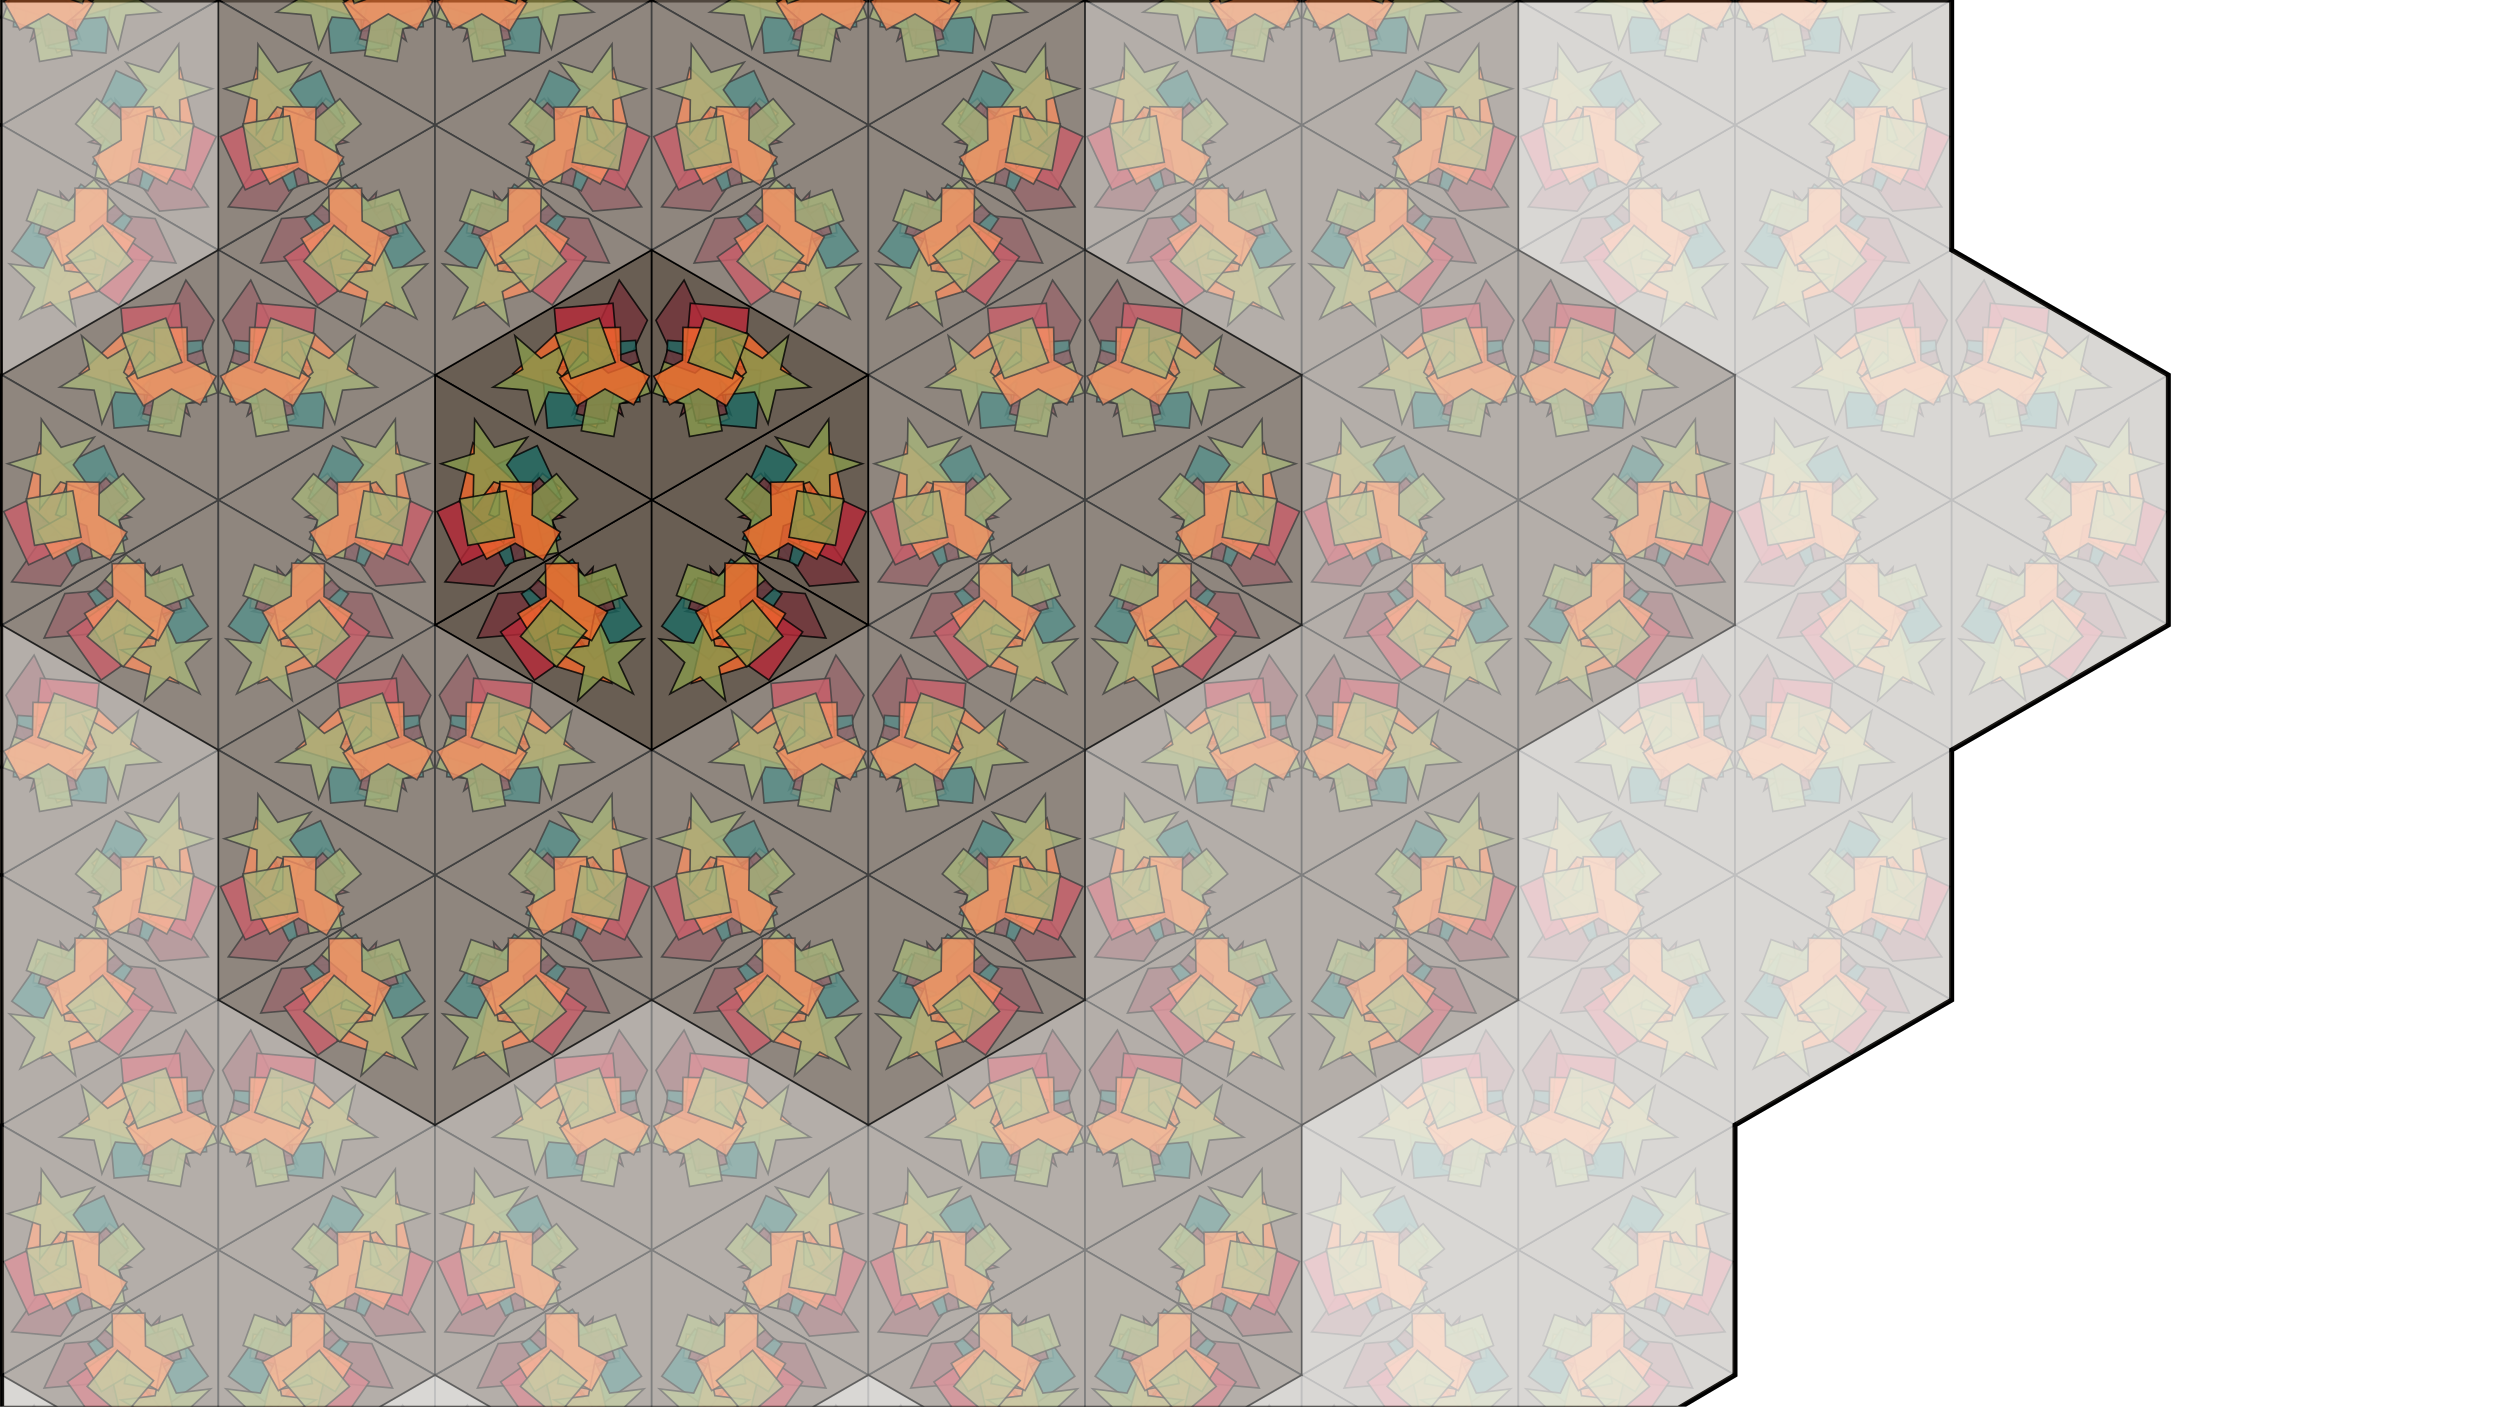 <?xml version="1.0" encoding="UTF-8" standalone="no"?>
<svg
   xmlns:dc="http://purl.org/dc/elements/1.1/"
   xmlns:cc="http://creativecommons.org/ns#"
   xmlns:rdf="http://www.w3.org/1999/02/22-rdf-syntax-ns#"
   xmlns:svg="http://www.w3.org/2000/svg"
   xmlns="http://www.w3.org/2000/svg"
   xmlns:xlink="http://www.w3.org/1999/xlink"
   xmlns:sodipodi="http://sodipodi.sourceforge.net/DTD/sodipodi-0.dtd"
   xmlns:inkscape="http://www.inkscape.org/namespaces/inkscape"
   viewBox="0 75 1500 844"
   id="svg2"
   version="1.1"
   inkscape:version="0.91 r13725"
   sodipodi:docname="website_background_9.svg">
  <sodipodi:namedview
     pagecolor="#e1d4d4"
     bordercolor="#666666"
     borderopacity="1"
     objecttolerance="10"
     gridtolerance="10"
     guidetolerance="10"
     inkscape:pageopacity="0"
     inkscape:pageshadow="2"
     inkscape:window-width="3062"
     inkscape:window-height="1752"
     id="namedview107"
     showgrid="false"
     inkscape:zoom="1.0746667"
     inkscape:cx="523.41812"
     inkscape:cy="422"
     inkscape:window-x="138"
     inkscape:window-y="48"
     inkscape:window-maximized="1"
     inkscape:current-layer="svg2" />
  <defs
     id="defs4">
    <g
       id="grouped-triangle">
      <polygon
         class="background-triangle"
         fill="#695e53"
         stroke="black"
         stroke-width="1"
         points="75,0                          0,130                          150,130"
         id="polygon7" />
      <path
         class="symbol"
         d="M7.185,4.149L7.185,18.519L-7.185,18.519L-7.185,4.149L-19.631,-3.037L-12.446,-15.483L4.440892098500626e-16,-8.297L12.446,-15.483L19.631,-3.037Z"
         fill="#f2692d"
         stroke="black"
         stroke-width="1"
         opacity="0.8"
         transform="translate(71.935,71.254) rotate(352)"
         id="path9" />
      <path
         class="symbol"
         d="M0,-25.813L5.795,-7.977L24.55,-7.977L9.377,3.047L15.173,20.883L1.7763568394002505e-15,9.86L-15.173,20.883L-9.377,3.047L-24.55,-7.977L-5.795,-7.977Z"
         fill="#73343A"
         stroke="black"
         stroke-width="1"
         opacity="0.8"
         transform="translate(66.946,78.153) rotate(355)"
         id="path11" />
      <path
         class="symbol"
         d="M0,-25.503L14.724,0L0,25.503L-14.724,0Z"
         fill="#73343A"
         stroke="black"
         stroke-width="1"
         opacity="0.8"
         transform="translate(36.663,100.888) rotate(205)"
         id="path13" />
      <path
         class="symbol"
         d="M-17.335,-17.335h34.67v34.67h-34.67Z"
         fill="#1F6B63"
         stroke="black"
         stroke-width="1"
         opacity="0.8"
         transform="translate(84.563,77.027) rotate(25)"
         id="path15" />
      <path
         class="symbol"
         d="M-18.459,-18.459h36.919v36.919h-36.919Z"
         fill="#1F6B63"
         stroke="black"
         stroke-width="1"
         opacity="0.8"
         transform="translate(60.121,79.255) rotate(26)"
         id="path17" />
      <path
         class="symbol"
         d="M9.568,5.524L9.568,24.659L-9.568,24.659L-9.568,5.524L-26.139,-4.044L-16.571,-20.615L8.881784197001252e-16,-11.048L16.571,-20.615L26.139,-4.044Z"
         fill="#73343A"
         stroke="black"
         stroke-width="1"
         opacity="0.8"
         transform="translate(64.438,78.906) rotate(343)"
         id="path19" />
      <path
         class="symbol"
         d="M-17.656,-17.656h35.313v35.313h-35.313Z"
         fill="#B82A39"
         stroke="black"
         stroke-width="1"
         opacity="0.8"
         transform="translate(59.546,105.297) rotate(295)"
         id="path21" />
      <path
         class="symbol"
         d="M0,-31.393L18.125,0L0,31.393L-18.125,0Z"
         fill="#f2692d"
         stroke="black"
         stroke-width="1"
         opacity="0.8"
         transform="translate(79.307,98.08) rotate(107)"
         id="path23" />
      <path
         class="symbol"
         d="M9.893,5.712L9.893,25.498L-9.893,25.498L-9.893,5.712L-27.028,-4.181L-17.135,-21.317L0,-11.424L17.135,-21.317L27.028,-4.181Z"
         fill="#87984d"
         stroke="black"
         stroke-width="1"
         opacity="0.8"
         transform="translate(66.815,70.253) rotate(340)"
         id="path25" />
      <path
         class="symbol"
         d="M0,-28.534L6.406,-8.818L27.138,-8.818L10.366,3.368L16.772,23.085L1.7763568394002505e-15,10.899L-16.772,23.085L-10.366,3.368L-27.138,-8.818L-6.406,-8.818Z"
         fill="#87984d"
         stroke="black"
         stroke-width="1"
         opacity="0.8"
         transform="translate(96.28,97.87) rotate(35)"
         id="path27" />
      <path
         class="symbol"
         d="M9.853,5.688L9.853,25.393L-9.853,25.393L-9.853,5.688L-26.918,-4.164L-17.065,-21.229L8.881784197001252e-16,-11.377L17.065,-21.229L26.918,-4.164Z"
         fill="#f2692d"
         stroke="black"
         stroke-width="1"
         opacity="0.8"
         transform="translate(60.436,81.667) rotate(29)"
         id="path29" />
      <path
         class="symbol"
         d="M-14.142,-14.142h28.284v28.284h-28.284Z"
         fill="#87984d"
         stroke="black"
         stroke-width="1"
         opacity="0.8"
         transform="translate(64.14,98.793) rotate(100)"
         id="path31" />
    </g>
    <g
       id="unrotated-hexagon">
      <g
         id="half-hexagon-1">
        <use
           xlink:href="#grouped-triangle"
           transform="translate(-75)"
           id="use35" />
        <use
           xlink:href="#grouped-triangle"
           transform="rotate(120) translate(-75)"
           id="use37" />
        <use
           xlink:href="#grouped-triangle"
           transform="rotate(240) translate(-75)"
           id="use39" />
      </g>
      <g
         id="half-hexagon-2">
        <use
           xlink:href="#half-hexagon-1"
           transform="rotate(60) scale(-1,1)"
           id="use42" />
      </g>
    </g>
    <g
       id="hexagon">
      <use
         xlink:href="#unrotated-hexagon"
         transform="rotate(30)"
         id="use45" />
    </g>
  </defs>
  <path
     id="kaleidoscope-cover"
     d="m 1,920 1006,0 34,-20 0,-150 130,-75 0,-150 130,-75 0,-150 -130,-75 0,-150 L 0,75 Z"
     fill="white"
     stroke="black"
     stroke-width="3"
     fill-opacity="0"
     style="fill:#534652;fill-opacity:0" />
  <g
     id="kaleidoscope">
    <g
       id="centre">
      <use
         xlink:href="#hexagon"
         transform="translate(391, 375)"
         id="use49" />
    </g>
    <g
       id="ring1"
       opacity="0.75">
      <use
         xlink:href="#hexagon"
         transform="translate(261, 150)"
         id="use52" />
      <use
         xlink:href="#hexagon"
         transform="translate(521, 150)"
         id="use54" />
      <use
         xlink:href="#hexagon"
         transform="translate(131, 375)"
         id="use56" />
      <use
         xlink:href="#hexagon"
         transform="translate(651, 375)"
         id="use58" />
      <use
         xlink:href="#hexagon"
         transform="translate(261, 600)"
         id="use60" />
      <use
         xlink:href="#hexagon"
         transform="translate(521, 600)"
         id="use62" />
    </g>
    <g
       id="ring2"
       opacity="0.5">
      <use
         xlink:href="#hexagon"
         transform="translate(131, -75)"
         id="use65" />
      <use
         xlink:href="#hexagon"
         transform="translate(391, -75)"
         id="use67" />
      <use
         xlink:href="#hexagon"
         transform="translate(651, -75)"
         id="use69" />
      <use
         xlink:href="#hexagon"
         transform="translate(781, 150)"
         id="use71" />
      <use
         xlink:href="#hexagon"
         transform="translate(1, 150)"
         id="use73" />
      <use
         xlink:href="#hexagon"
         transform="translate(911, 375)"
         id="use75" />
      <use
         xlink:href="#hexagon"
         transform="translate(1, 600)"
         id="use77" />
      <use
         xlink:href="#hexagon"
         transform="translate(781, 600)"
         id="use79" />
      <use
         xlink:href="#hexagon"
         transform="translate(131, 825)"
         id="use81" />
      <use
         xlink:href="#hexagon"
         transform="translate(391, 825)"
         id="use83" />
      <use
         xlink:href="#hexagon"
         transform="translate(651, 825)"
         id="use85" />
    </g>
    <g
       id="ring3"
       opacity="0.25">
      <use
         xlink:href="#hexagon"
         transform="translate(911, -75)"
         id="use88" />
      <use
         xlink:href="#hexagon"
         transform="translate(1041, 150)"
         id="use90" />
      <use
         xlink:href="#hexagon"
         transform="translate(1171, 375)"
         id="use92" />
      <use
         xlink:href="#hexagon"
         transform="translate(1041, 600)"
         id="use94" />
      <use
         xlink:href="#hexagon"
         transform="translate(911, 825)"
         id="use96" />
      <use
         xlink:href="#hexagon"
         transform="translate(1, 1050)"
         id="use98" />
      <use
         xlink:href="#hexagon"
         transform="translate(261, 1050)"
         id="use100" />
      <use
         xlink:href="#hexagon"
         transform="translate(521, 1050)"
         id="use102" />
      <use
         xlink:href="#hexagon"
         transform="translate(781, 1050)"
         id="use104" />
    </g>
  </g>
</svg>
